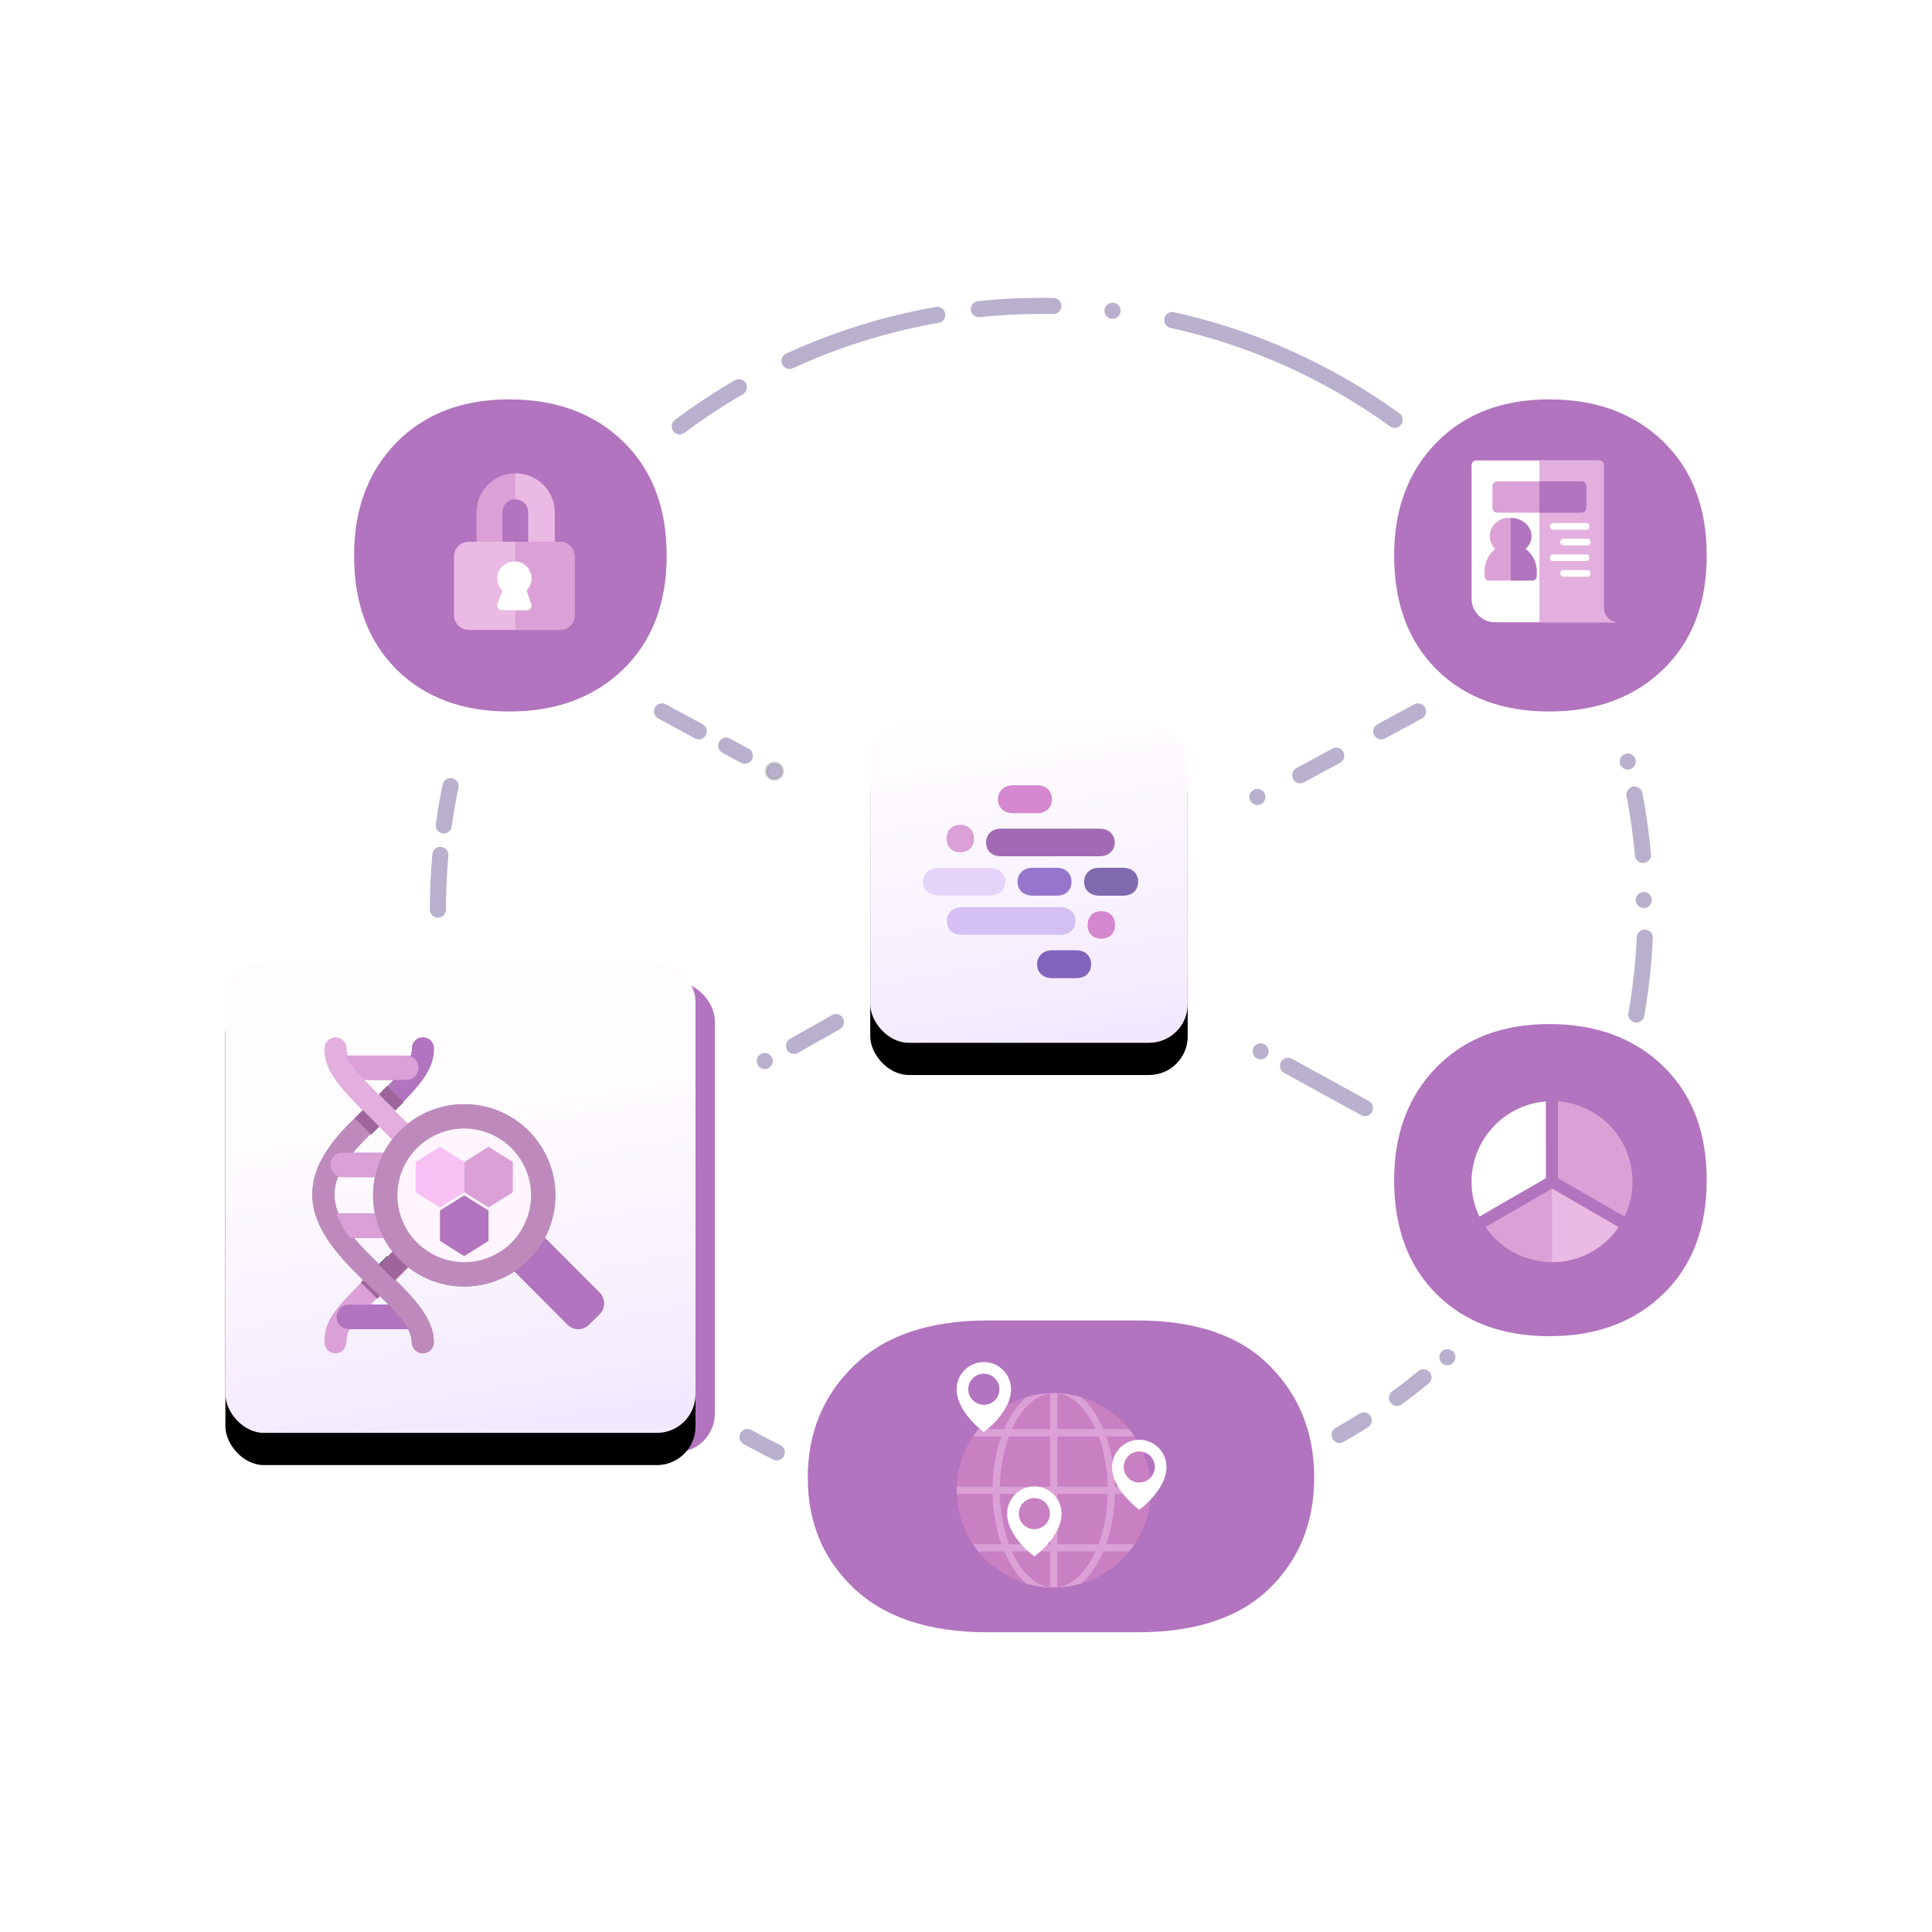 <?xml version="1.0" encoding="UTF-8"?>
<svg width="600px" height="600px" viewBox="0 0 600 600" version="1.1" xmlns="http://www.w3.org/2000/svg" xmlns:xlink="http://www.w3.org/1999/xlink">
    <!-- Generator: Sketch 49.3 (51167) - http://www.bohemiancoding.com/sketch -->
    <title>Labs</title>
    <desc>Created with Sketch.</desc>
    <defs>
        <linearGradient x1="43.689%" y1="8.402%" x2="58.867%" y2="100%" id="linearGradient-1">
            <stop stop-color="#FFFCFF" offset="0%"></stop>
            <stop stop-color="#F3E9FF" offset="100%"></stop>
        </linearGradient>
        <rect id="path-2" x="0.263" y="0" width="98.59" height="98.85" rx="12"></rect>
        <filter x="-35.5%" y="-25.3%" width="171.0%" height="170.8%" filterUnits="objectBoundingBox" id="filter-3">
            <feOffset dx="0" dy="10" in="SourceAlpha" result="shadowOffsetOuter1"></feOffset>
            <feGaussianBlur stdDeviation="10" in="shadowOffsetOuter1" result="shadowBlurOuter1"></feGaussianBlur>
            <feColorMatrix values="0 0 0 0 0.322   0 0 0 0 0.231   0 0 0 0 0.522  0 0 0 0.251 0" type="matrix" in="shadowBlurOuter1"></feColorMatrix>
        </filter>
        <linearGradient x1="47.606%" y1="32.038%" x2="58.867%" y2="100%" id="linearGradient-4">
            <stop stop-color="#FFFCFF" offset="0%"></stop>
            <stop stop-color="#F3E9FF" offset="100%"></stop>
        </linearGradient>
        <rect id="path-5" x="0" y="0" width="146" height="146" rx="12"></rect>
        <filter x="-24.0%" y="-17.1%" width="147.9%" height="147.9%" filterUnits="objectBoundingBox" id="filter-6">
            <feOffset dx="0" dy="10" in="SourceAlpha" result="shadowOffsetOuter1"></feOffset>
            <feGaussianBlur stdDeviation="10" in="shadowOffsetOuter1" result="shadowBlurOuter1"></feGaussianBlur>
            <feColorMatrix values="0 0 0 0 0.322   0 0 0 0 0.231   0 0 0 0 0.522  0 0 0 0.267 0" type="matrix" in="shadowBlurOuter1"></feColorMatrix>
        </filter>
    </defs>
    <g id="Labs" stroke="none" stroke-width="1" fill="none" fill-rule="evenodd">
        <g id="Group-26" transform="translate(270, 225)">
            <g id="Rectangle-15">
                <use fill="black" fill-opacity="1" filter="url(#filter-3)" xlink:href="#path-2"></use>
                <use fill="url(#linearGradient-1)" fill-rule="evenodd" xlink:href="#path-2"></use>
            </g>
            <g id="Group-16" transform="translate(16.675, 17.722)">
                <g id="Group">
                    <path d="M23.245,5.524 C23.245,6.772 23.667,7.801 24.511,8.611 C25.356,9.42 26.567,9.824 28.147,9.824 L35.198,9.824 C36.777,9.824 37.975,9.42 38.792,8.611 C39.609,7.801 40.018,6.772 40.018,5.524 C40.018,4.275 39.609,3.235 38.792,2.402 C37.975,1.57 36.777,1.154 35.198,1.154 L28.147,1.154 C26.567,1.154 25.356,1.57 24.511,2.402 C23.667,3.235 23.245,4.275 23.245,5.524 Z" id="Path-Copy-8" fill="#D587D0"></path>
                    <path d="M15.819,17.687 C15.819,18.994 15.424,20.031 14.634,20.8 C13.843,21.568 12.807,21.953 11.526,21.953 C10.244,21.953 9.218,21.568 8.449,20.8 C7.68,20.031 7.296,18.994 7.296,17.687 C7.296,16.419 7.68,15.391 8.449,14.603 C9.218,13.815 10.244,13.421 11.526,13.421 C12.807,13.421 13.843,13.806 14.634,14.574 C15.424,15.343 15.819,16.38 15.819,17.687 Z" id="Path-Copy-4" fill="#DBA1D7"></path>
                    <path d="M59.506,18.941 C59.506,20.177 59.084,21.196 58.24,21.997 C57.396,22.798 56.184,23.199 54.604,23.199 L24.392,23.199 C22.813,23.199 21.615,22.798 20.798,21.997 C19.981,21.196 19.572,20.177 19.572,18.941 C19.572,17.705 19.981,16.675 20.798,15.851 C21.615,15.027 22.813,14.615 24.392,14.615 L54.604,14.615 C56.184,14.615 57.396,15.027 58.24,15.851 C59.084,16.675 59.506,17.705 59.506,18.941 Z" id="Path-Copy-3" fill="#A26AB5"></path>
                    <path d="M25.556,31.139 C25.556,32.368 25.13,33.38 24.28,34.177 C23.43,34.973 22.21,35.372 20.619,35.372 L4.847,35.372 C3.256,35.372 2.05,34.973 1.227,34.177 C0.404,33.38 -0.007,32.368 -0.007,31.139 C-0.007,29.91 0.404,28.886 1.227,28.067 C2.05,27.247 3.256,26.838 4.847,26.838 L20.619,26.838 C22.21,26.838 23.43,27.247 24.28,28.067 C25.13,28.886 25.556,29.91 25.556,31.139 Z" id="Path-Copy" fill="#E5D4F9"></path>
                    <path d="M29.328,31.139 C29.328,32.388 29.75,33.417 30.594,34.226 C31.439,35.035 32.65,35.44 34.23,35.44 L41.28,35.44 C42.86,35.44 44.058,35.035 44.875,34.226 C45.692,33.417 46.101,32.388 46.101,31.139 C46.101,29.891 45.692,28.85 44.875,28.018 C44.058,27.186 42.86,26.769 41.28,26.769 L34.23,26.769 C32.65,26.769 31.439,27.186 30.594,28.018 C29.75,28.85 29.328,29.891 29.328,31.139 Z" id="Path-Copy-15" fill="#9676CC"></path>
                    <path d="M50.01,31.139 C50.01,32.388 50.432,33.417 51.276,34.226 C52.121,35.035 53.332,35.44 54.912,35.44 L61.963,35.44 C63.542,35.44 64.74,35.035 65.557,34.226 C66.374,33.417 66.783,32.388 66.783,31.139 C66.783,29.891 66.374,28.85 65.557,28.018 C64.74,27.186 63.542,26.769 61.963,26.769 L54.912,26.769 C53.332,26.769 52.121,27.186 51.276,28.018 C50.432,28.85 50.01,29.891 50.01,31.139 Z" id="Path-Copy-14" fill="#7F6AAE"></path>
                    <path d="M47.34,43.337 C47.34,44.573 46.918,45.592 46.074,46.393 C45.23,47.194 44.018,47.595 42.438,47.595 L12.226,47.595 C10.647,47.595 9.449,47.194 8.632,46.393 C7.815,45.592 7.406,44.573 7.406,43.337 C7.406,42.101 7.815,41.071 8.632,40.247 C9.449,39.423 10.647,39.011 12.226,39.011 L42.438,39.011 C44.018,39.011 45.23,39.423 46.074,40.247 C46.918,41.071 47.34,42.101 47.34,43.337 Z" id="Path-Copy-6" fill="#D4C0F2"></path>
                    <path d="M59.617,44.522 C59.617,45.829 59.221,46.867 58.431,47.635 C57.641,48.404 56.605,48.788 55.323,48.788 C54.041,48.788 53.016,48.404 52.247,47.635 C51.478,46.867 51.093,45.829 51.093,44.522 C51.093,43.254 51.478,42.226 52.247,41.439 C53.016,40.651 54.041,40.257 55.323,40.257 C56.605,40.257 57.641,40.641 58.431,41.41 C59.221,42.178 59.617,43.216 59.617,44.522 Z" id="Path-Copy-7" fill="#D587D0"></path>
                    <path d="M35.411,56.755 C35.411,58.004 35.833,59.033 36.677,59.842 C37.521,60.651 38.733,61.056 40.313,61.056 L47.363,61.056 C48.943,61.056 50.141,60.651 50.958,59.842 C51.775,59.033 52.184,58.004 52.184,56.755 C52.184,55.506 51.775,54.466 50.958,53.634 C50.141,52.801 48.943,52.385 47.363,52.385 L40.313,52.385 C38.733,52.385 37.521,52.801 36.677,53.634 C35.833,54.466 35.411,55.506 35.411,56.755 Z" id="Combined-Shape" fill="#8064BC"></path>
                </g>
            </g>
        </g>
        <g id="Group-57" transform="translate(251, 410)">
            <path d="M-0.138,48.887 C-0.138,62.831 4.669,74.321 14.283,83.359 C23.898,92.396 37.699,96.915 55.688,96.915 L102.243,96.915 C120.231,96.915 133.878,92.396 143.182,83.359 C152.486,74.321 157.138,62.831 157.138,48.887 C157.138,34.944 152.486,23.324 143.182,14.029 C133.878,4.733 120.231,0.085 102.243,0.085 L55.688,0.085 C37.699,0.085 23.898,4.733 14.283,14.029 C4.669,23.324 -0.138,34.944 -0.138,48.887 Z" id="Path-Copy-11" fill="#B273BF"></path>
            <path d="M76.262,83 C59.625,83 46.09,69.464 46.09,52.828 C46.09,36.191 59.625,22.655 76.262,22.655 C92.899,22.655 106.434,36.191 106.434,52.828 C106.434,69.464 92.899,83 76.262,83 Z" id="Shape" fill="#C880C3" fill-rule="nonzero"></path>
            <path d="M92.515,36.065 L101.336,36.065 C100.818,35.294 100.265,34.549 99.68,33.83 L91.639,33.83 C89.862,29.655 87.514,26.236 84.795,23.892 C82.087,23.092 79.226,22.655 76.262,22.655 C73.298,22.655 70.436,23.092 67.729,23.892 C65.01,26.237 62.662,29.655 60.885,33.83 L52.844,33.83 C52.259,34.549 51.706,35.294 51.188,36.065 L60.009,36.065 C58.374,40.66 57.395,46.001 57.281,51.71 L46.118,51.71 C46.104,52.082 46.09,52.453 46.09,52.828 C46.09,53.202 46.104,53.573 46.118,53.945 L57.281,53.945 C57.395,59.654 58.374,64.995 60.009,69.59 L51.188,69.59 C51.706,70.361 52.259,71.106 52.844,71.825 L60.885,71.825 C62.662,76 65.011,79.419 67.729,81.763 C70.437,82.563 73.299,83 76.262,83 C79.225,83 82.088,82.563 84.795,81.763 C87.514,79.419 89.862,76 91.639,71.825 L99.68,71.825 C100.265,71.106 100.818,70.361 101.336,69.59 L92.515,69.59 C94.15,64.995 95.129,59.654 95.243,53.945 L106.406,53.945 C106.42,53.573 106.434,53.202 106.434,52.828 C106.434,52.453 106.42,52.082 106.406,51.71 L95.243,51.71 C95.129,46.001 94.15,40.66 92.515,36.065 Z M75.145,82.925 C70.353,82.354 66.107,78.149 63.252,71.825 L75.145,71.825 L75.145,82.925 Z M75.145,69.59 L62.332,69.59 C60.653,65.082 59.633,59.718 59.515,53.945 L75.145,53.945 L75.145,69.59 Z M75.145,51.71 L59.515,51.71 C59.633,45.937 60.652,40.573 62.332,36.065 L75.144,36.065 L75.144,51.71 L75.145,51.71 Z M75.145,33.83 L63.252,33.83 C66.107,27.506 70.354,23.301 75.145,22.73 L75.145,33.83 Z M77.379,22.73 C82.171,23.301 86.417,27.506 89.272,33.83 L77.379,33.83 L77.379,22.73 Z M77.379,82.925 L77.379,71.825 L89.272,71.825 C86.417,78.149 82.171,82.354 77.379,82.925 Z M90.192,69.59 L77.38,69.59 L77.38,53.945 L93.009,53.945 C92.891,59.718 91.872,65.082 90.192,69.59 Z M77.379,51.71 L77.379,36.065 L90.192,36.065 C91.871,40.573 92.891,45.937 93.008,51.71 L77.379,51.71 Z" id="Shape" fill="#DBA1D7" fill-rule="nonzero"></path>
            <path d="M54.538,13 C49.872,13 46.09,16.782 46.09,21.448 C46.09,28.69 54.538,34.724 54.538,34.724 C54.538,34.724 62.986,28.69 62.986,21.448 C62.986,16.782 59.204,13 54.538,13 Z M54.538,26.276 C51.872,26.276 49.71,24.114 49.71,21.448 C49.71,18.782 51.872,16.621 54.538,16.621 C57.204,16.621 59.365,18.782 59.365,21.448 C59.365,24.114 57.204,26.276 54.538,26.276 Z" id="Shape" fill="#FFFFFF" fill-rule="nonzero"></path>
            <path d="M102.814,37.138 C98.148,37.138 94.365,40.92 94.365,45.586 C94.365,52.828 102.814,58.862 102.814,58.862 C102.814,58.862 111.262,52.828 111.262,45.586 C111.262,40.92 107.48,37.138 102.814,37.138 Z M102.814,50.414 C100.148,50.414 97.986,48.252 97.986,45.586 C97.986,42.92 100.148,40.759 102.814,40.759 C105.48,40.759 107.641,42.92 107.641,45.586 C107.641,48.252 105.48,50.414 102.814,50.414 Z" id="Shape" fill="#FFFFFF" fill-rule="nonzero"></path>
            <path d="M70.228,51.621 C65.562,51.621 61.779,55.403 61.779,60.069 C61.779,67.31 70.228,73.345 70.228,73.345 C70.228,73.345 78.676,67.31 78.676,60.069 C78.676,55.403 74.893,51.621 70.228,51.621 Z M70.228,64.897 C67.561,64.897 65.4,62.735 65.4,60.069 C65.4,57.403 67.561,55.241 70.228,55.241 C72.894,55.241 75.055,57.403 75.055,60.069 C75.055,62.735 72.894,64.897 70.228,64.897 Z" id="Shape" fill="#FFFFFF" fill-rule="nonzero"></path>
        </g>
        <g id="Group-60" transform="translate(110, 124)">
            <path d="M97.035,48.5 C97.035,63.345 92.534,75.134 83.533,83.866 C74.531,92.599 62.732,96.965 48.135,96.965 C33.538,96.965 21.86,92.599 13.102,83.866 C4.344,75.134 -0.035,63.345 -0.035,48.5 C-0.035,34.091 4.344,22.412 13.102,13.461 C21.86,4.51 33.538,0.035 48.135,0.035 C62.732,0.035 74.531,4.401 83.533,13.134 C92.534,21.866 97.035,33.655 97.035,48.5 Z" id="Path-Copy-19" fill="#B273BF"></path>
            <path d="M60.612,47.037 L55.444,47.037 C54.657,47.037 54.019,46.397 54.019,45.608 L54.019,35.047 C54.019,32.836 52.225,31.036 50.018,31.036 C47.812,31.036 46.017,32.836 46.017,35.047 L46.017,45.608 C46.017,46.397 45.379,47.037 44.593,47.037 L39.425,47.037 C38.638,47.037 38,46.397 38,45.608 L38,35.047 C38,28.404 43.391,23 50.018,23 C56.645,23 62.037,28.404 62.037,35.047 L62.037,45.608 C62.037,46.397 61.399,47.037 60.612,47.037 Z" id="Shape" fill="#DBA1D7" fill-rule="nonzero"></path>
            <path d="M50,23 L50,31.036 C52.257,31.036 54.094,32.836 54.094,35.047 L54.094,45.608 C54.094,46.397 54.747,47.037 55.552,47.037 L60.84,47.037 C61.645,47.037 62.298,46.397 62.298,45.608 L62.298,35.047 C62.298,28.404 56.781,23 50,23 Z" id="Shape" fill="#EAB9E4" fill-rule="nonzero"></path>
            <path d="M63.854,71.632 L35.599,71.632 C33.063,71.632 31,69.602 31,67.107 L31,48.767 C31,46.272 33.063,44.242 35.599,44.242 L63.854,44.242 C66.389,44.242 68.452,46.272 68.452,48.767 L68.452,67.107 C68.452,69.602 66.39,71.632 63.854,71.632 Z" id="Shape" fill="#EAB9E4" fill-rule="nonzero"></path>
            <path d="M63.922,44.242 L50.006,44.242 L50.006,71.632 L63.922,71.632 C66.42,71.632 68.452,69.602 68.452,67.107 L68.452,48.767 C68.452,46.272 66.42,44.242 63.922,44.242 Z" id="Shape" fill="#DBA1D7" fill-rule="nonzero"></path>
            <path d="M53.573,65.483 L45.881,65.483 C45.405,65.483 44.958,65.255 44.683,64.871 C44.409,64.487 44.342,63.995 44.504,63.554 L46.036,59.372 C45.016,58.398 44.416,57.042 44.416,55.617 C44.416,52.735 46.798,50.391 49.726,50.391 C52.654,50.391 55.037,52.735 55.037,55.617 C55.037,57.041 54.437,58.397 53.418,59.371 L54.95,63.554 C55.112,63.995 55.045,64.487 54.771,64.871 C54.496,65.255 54.05,65.483 53.573,65.483 Z" id="Shape" fill="#FFFFFF" fill-rule="nonzero"></path>
            <path d="M50.006,50.391 L50.006,65.483 L53.65,65.483 C54.101,65.483 54.525,65.255 54.785,64.871 C55.044,64.487 55.108,63.995 54.954,63.554 L53.503,59.371 C54.468,58.397 55.037,57.041 55.037,55.617 C55.037,52.735 52.78,50.391 50.006,50.391 Z" id="Shape" fill="#FFFFFF" fill-rule="nonzero"></path>
        </g>
        <g id="Group-58" transform="translate(433, 124)">
            <path d="M97.035,48.5 C97.035,63.345 92.534,75.134 83.533,83.866 C74.531,92.599 62.732,96.965 48.135,96.965 C33.538,96.965 21.86,92.599 13.102,83.866 C4.344,75.134 -0.035,63.345 -0.035,48.5 C-0.035,34.091 4.344,22.412 13.102,13.461 C21.86,4.51 33.538,0.035 48.135,0.035 C62.732,0.035 74.531,4.401 83.533,13.134 C92.534,21.866 97.035,33.655 97.035,48.5 Z" id="Path-Copy-17" fill="#B273BF"></path>
            <path d="M69.876,69.253 L59.664,69.253 L59.664,36.832 L72.794,36.832 C73.6,36.832 74.253,37.49 74.253,38.301 L74.253,64.846 C74.253,67.28 72.294,69.253 69.876,69.253 Z" id="Shape" fill="#B273BF" fill-rule="nonzero"></path>
            <path d="M69.39,69.253 L31.29,69.253 C27.266,69.253 24,65.955 24,61.892 L24,20.472 C24,19.648 24.641,19 25.458,19 L63.558,19 C64.375,19 65.016,19.648 65.016,20.472 L65.016,64.836 C65.016,67.28 66.97,69.253 69.39,69.253 Z" id="Shape" fill="#FFFFFF" fill-rule="nonzero"></path>
            <path d="M69.39,69.253 L45.074,69.253 L45.074,19 L63.691,19 C64.489,19 65.116,19.648 65.116,20.472 L65.116,64.836 C65.116,67.28 67.025,69.253 69.39,69.253 Z" id="Shape" fill="#E2AFDE" fill-rule="nonzero"></path>
            <path d="M35.795,44.937 C31.584,44.937 28.053,48.767 28.053,53.448 L28.053,54.866 C28.053,55.661 28.614,56.285 29.329,56.285 L42.177,56.285 C42.891,56.285 43.453,55.661 43.453,54.866 L43.453,53.448 C43.453,48.767 40.007,44.937 35.795,44.937 Z" id="Shape" fill="#DBA1D7" fill-rule="nonzero"></path>
            <path d="M44.263,53.448 L44.263,54.866 C44.263,55.661 43.669,56.285 42.913,56.285 L36.158,56.285 L36.158,44.937 C40.616,44.937 44.263,48.767 44.263,53.448 Z" id="Shape" fill="#B273BF" fill-rule="nonzero"></path>
            <path d="M35.394,36.832 C32.3,36.832 29.674,39.385 29.674,42.506 C29.674,45.626 32.3,48.179 35.394,48.179 C38.489,48.179 41.021,45.626 41.021,42.506 C41.021,39.385 38.489,36.832 35.394,36.832 Z" id="Shape" fill="#DBA1D7" fill-rule="nonzero"></path>
            <path d="M42.642,42.506 C42.642,45.626 39.724,48.179 36.158,48.179 L36.158,36.832 C39.724,36.832 42.642,39.385 42.642,42.506 Z" id="Shape" fill="#B273BF" fill-rule="nonzero"></path>
            <path d="M58.214,25.484 L31.934,25.484 C31.122,25.484 30.484,26.19 30.484,27.088 L30.484,33.607 C30.484,34.505 31.122,35.211 31.934,35.211 L58.214,35.211 C59.026,35.211 59.664,34.505 59.664,33.607 L59.664,27.088 C59.664,26.19 59.026,25.484 58.214,25.484 Z" id="Shape" fill="#DBA1D7" fill-rule="nonzero"></path>
            <path d="M59.664,27.088 L59.664,33.607 C59.664,34.505 59.026,35.211 58.214,35.211 L45.074,35.211 L45.074,25.484 L58.214,25.484 C59.026,25.484 59.664,26.19 59.664,27.088 Z" id="Shape" fill="#B273BF" fill-rule="nonzero"></path>
            <path d="M60.142,45.38 L52.373,45.38 C51.923,45.38 51.558,44.918 51.558,44.348 C51.558,43.778 51.923,43.316 52.373,43.316 L60.142,43.316 C60.592,43.316 60.957,43.778 60.957,44.348 C60.957,44.918 60.592,45.38 60.142,45.38 Z" id="Shape" fill="#FFFFFF" fill-rule="nonzero" transform="translate(56.257, 44.348) scale(-1, 1) translate(-56.257, -44.348) "></path>
            <path d="M59.806,40.516 L49.131,40.516 C48.681,40.516 48.316,40.054 48.316,39.485 C48.316,38.915 48.681,38.453 49.131,38.453 L59.806,38.453 C60.256,38.453 60.621,38.915 60.621,39.485 C60.621,40.054 60.256,40.516 59.806,40.516 Z" id="Shape" fill="#FFFFFF" fill-rule="nonzero" transform="translate(54.468, 39.485) scale(-1, 1) translate(-54.468, -39.485) "></path>
            <path d="M60.142,55.106 L52.373,55.106 C51.923,55.106 51.558,54.644 51.558,54.074 C51.558,53.505 51.923,53.043 52.373,53.043 L60.142,53.043 C60.592,53.043 60.957,53.505 60.957,54.074 C60.957,54.644 60.592,55.106 60.142,55.106 Z" id="Shape-Copy" fill="#FFFFFF" fill-rule="nonzero" transform="translate(56.257, 54.074) scale(-1, 1) translate(-56.257, -54.074) "></path>
            <path d="M59.806,50.243 L49.131,50.243 C48.681,50.243 48.316,49.781 48.316,49.211 C48.316,48.641 48.681,48.179 49.131,48.179 L59.806,48.179 C60.256,48.179 60.621,48.641 60.621,49.211 C60.621,49.781 60.256,50.243 59.806,50.243 Z" id="Shape-Copy-2" fill="#FFFFFF" fill-rule="nonzero" transform="translate(54.468, 49.211) scale(-1, 1) translate(-54.468, -49.211) "></path>
        </g>
        <g id="Group-59" transform="translate(433, 318)">
            <path d="M97.035,48.5 C97.035,63.345 92.534,75.134 83.533,83.866 C74.531,92.599 62.732,96.965 48.135,96.965 C33.538,96.965 21.86,92.599 13.102,83.866 C4.344,75.134 -0.035,63.345 -0.035,48.5 C-0.035,34.091 4.344,22.412 13.102,13.461 C21.86,4.51 33.538,0.035 48.135,0.035 C62.732,0.035 74.531,4.401 83.533,13.134 C92.534,21.866 97.035,33.655 97.035,48.5 Z" id="Path-Copy-14" fill="#B273BF"></path>
            <path d="M24,49.016 C24,52.768 24.843,56.467 26.449,59.822 L47.098,47.9 L47.094,24.068 C34.194,25.055 24,35.867 24,49.016 Z" id="Shape" fill="#FFFFFF" fill-rule="nonzero"></path>
            <path d="M69.659,63.096 L49,51.146 L28.341,63.049 C30.499,66.214 33.354,68.848 36.684,70.729 C40.446,72.854 44.718,73.977 49.038,73.977 C53.403,73.977 57.721,72.816 61.524,70.62 C64.774,68.744 67.556,66.165 69.659,63.096 Z" id="Shape" fill="#DBA1D7" fill-rule="nonzero"></path>
            <path d="M61.478,27.31 C58.213,25.425 54.569,24.303 50.842,24.023 L50.845,47.9 L71.514,59.833 C74.122,54.437 74.704,48.352 73.137,42.504 C71.407,36.048 67.266,30.652 61.478,27.31 Z" id="Shape" fill="#DBA1D7" fill-rule="nonzero"></path>
            <path d="M49,51.146 L49,73.976 C49.013,73.976 49.026,73.977 49.039,73.977 C53.403,73.977 57.721,72.816 61.524,70.62 C64.774,68.744 67.556,66.165 69.659,63.096 L49,51.146 Z" id="Shape" fill="#EAB9E4" fill-rule="nonzero"></path>
        </g>
        <g id="Group-56" transform="translate(70, 299)">
            <rect id="Rectangle-15" fill="#B273BF" x="6" y="6" width="146" height="146" rx="12"></rect>
            <g id="Rectangle-15">
                <use fill="black" fill-opacity="1" filter="url(#filter-6)" xlink:href="#path-5"></use>
                <use fill="url(#linearGradient-4)" fill-rule="evenodd" xlink:href="#path-5"></use>
            </g>
            <path d="M42.884,98.642 C33.24,108.258 30.774,111.511 30.774,117.827 C30.774,119.736 32.293,121.283 34.17,121.283 C36.047,121.283 37.566,119.736 37.566,117.827 C37.566,114.194 39.155,112.039 47.755,103.464 C46.061,101.775 44.53,100.266 42.884,98.642 Z" id="Shape" fill="#E5D4F9" fill-rule="nonzero"></path>
            <path d="M52.796,98.642 L55.302,96.141 C53.782,94.607 52.108,92.936 50.261,91.094 L47.755,93.596 C49.486,95.325 50.983,96.813 52.796,98.642 Z" id="Shape" fill="#264C78" fill-rule="nonzero"></path>
            <path d="M44.612,96.755 C43.737,97.632 42.861,98.511 42.094,99.295 L42.34,99.539 C44.16,101.342 45.729,102.903 47.124,104.302 C47.886,103.523 48.738,102.665 49.642,101.759 C47.827,99.941 46.352,98.481 44.612,96.755 Z" id="Shape" fill="#523B85" fill-rule="nonzero"></path>
            <path d="M51.296,106.189 L38.147,106.189 C36.157,106.189 34.547,107.878 34.547,109.962 C34.547,112.046 36.157,113.736 38.147,113.736 L57.189,113.736 C56.298,111.867 54.54,109.663 51.296,106.189 Z" id="Shape" fill="#8064BC" fill-rule="nonzero"></path>
            <path d="M33.868,72.044 C33.868,63.558 41.812,56.411 47.561,50.71 C45.762,48.934 44.12,47.307 42.633,45.811 C36.525,51.867 27,60.44 27,72.042 C27,92.123 57.868,106.495 57.868,117.769 C57.868,119.71 59.404,121.283 61.302,121.283 C63.2,121.283 64.736,119.71 64.736,117.769 C64.736,101.834 33.868,88.506 33.868,72.044 Z" id="Shape" fill="#9676CC" fill-rule="nonzero"></path>
            <path d="M60.962,66.405 C60.1,64.048 58.738,61.605 56.815,59.019 C50.432,59.019 44.006,59.019 36.145,59.019 C34.219,59.019 32.66,60.708 32.66,62.792 C32.66,64.876 34.219,66.566 36.145,66.566 C45.372,66.566 52.444,66.566 60.228,66.566 C60.489,66.566 60.718,66.464 60.962,66.405 Z" id="Shape" fill="#8064BC" fill-rule="nonzero"></path>
            <path d="M56.789,50.078 C41.804,35.223 37.641,31.443 37.641,26.683 C37.641,24.743 36.106,23.17 34.207,23.17 C32.309,23.17 30.774,24.743 30.774,26.683 C30.774,34.813 36.658,39.901 52.001,55.114 C58.577,61.659 61.642,67.161 61.642,72.427 C61.642,80.872 53.726,88 47.943,93.741 C49.635,95.42 51.096,96.865 52.868,98.642 C58.998,92.557 68.509,83.995 68.509,72.426 C68.509,65.137 64.784,58.034 56.789,50.078 Z" id="Shape" fill="#E5D4F9" fill-rule="nonzero"></path>
            <path d="M38.623,85.434 C41.061,85.434 57.108,85.434 59.435,85.434 C61.322,85.434 62.849,83.744 62.849,81.66 C62.849,79.576 61.322,77.887 59.435,77.887 L34.547,77.887 C35.37,80.293 36.708,82.788 38.623,85.434 Z" id="Shape" fill="#8064BC" fill-rule="nonzero"></path>
            <path d="M47.755,93.88 C47.755,93.88 50.912,97.002 52.553,98.642 L59.075,92.076 C57.631,90.631 56.039,89.056 54.283,87.321 C53.465,88.128 48.521,93.122 47.755,93.88 Z" id="Shape" fill="#523B85" fill-rule="nonzero"></path>
            <path d="M55.344,66.566 L59.075,66.566 C58.298,64.158 57.05,61.663 55.271,59.019 C54.241,59.099 53.415,60.737 53.415,62.778 C53.415,64.87 54.279,66.566 55.344,66.566 Z" id="Shape" fill="#5B986C" fill-rule="nonzero"></path>
            <path d="M52.626,45.811 C61.101,37.346 64.736,32.88 64.736,26.625 C64.736,24.717 63.217,23.17 61.34,23.17 C59.463,23.17 57.945,24.717 57.945,26.625 C57.945,30.191 55.509,33.243 47.755,40.99 C49.186,42.421 50.811,44.025 52.626,45.811 Z" id="Shape" fill="#9676CC" fill-rule="nonzero"></path>
            <path d="M44.121,36.377 L57.327,36.377 C59.337,36.377 60.962,34.688 60.962,32.604 C60.962,30.52 59.337,28.83 57.327,28.83 L38.321,28.83 C39.284,30.828 41.101,33.127 44.121,36.377 Z" id="Shape" fill="#9676CC" fill-rule="nonzero"></path>
            <path d="M52.8,45.811 C53.664,44.943 54.529,44.075 55.302,43.277 L54.853,42.833 C53.115,41.117 51.632,39.641 50.261,38.264 C49.507,39.039 48.636,39.914 47.755,40.798 C49.238,42.286 50.92,43.953 52.8,45.811 Z" id="Shape" fill="#523B85" fill-rule="nonzero"></path>
            <path d="M42.719,45.811 L40.208,48.317 C41.708,49.836 43.307,51.435 45.074,53.194 L45.239,53.358 L47.755,50.848 C45.917,49.021 44.239,47.349 42.719,45.811 Z" id="Shape" fill="#523B85" fill-rule="nonzero"></path>
            <path d="M97.328,83.547 L116.2,102.481 C118.025,104.305 118.021,107.259 116.192,109.079 L112.88,112.374 C111.051,114.193 108.091,114.189 106.267,112.366 L87.377,93.414 L97.328,83.547 Z" id="Shape" fill="#735BA7" fill-rule="nonzero"></path>
            <path d="M74.17,43.925 C58.539,43.925 45.868,56.596 45.868,72.226 C45.868,87.857 58.539,100.528 74.17,100.528 C89.801,100.528 102.472,87.857 102.472,72.226 C102.472,56.596 89.801,43.925 74.17,43.925 Z" id="Shape" fill="#9676CC" fill-rule="nonzero"></path>
            <path d="M93.624,79.425 C91.701,84.622 87.87,88.759 82.836,91.074 C80.084,92.339 77.177,92.981 74.195,92.981 C66.107,92.981 58.699,88.236 55.323,80.893 C53.008,75.859 52.792,70.224 54.715,65.028 C56.638,59.831 60.469,55.694 65.504,53.379 C68.255,52.114 71.164,51.472 74.149,51.472 C82.234,51.472 89.64,56.217 93.016,63.56 C95.331,68.594 95.547,74.228 93.624,79.425 Z" id="Shape" fill="#FFFFFF" fill-rule="nonzero"></path>
            <polygon id="Shape" fill="#E5D4F9" fill-rule="nonzero" points="66.623 57.132 74.17 61.848 74.17 71.282 66.623 76 59.075 71.282 59.075 61.848"></polygon>
            <polygon id="Shape" fill="#9676CC" fill-rule="nonzero" points="74.17 72.226 81.717 76.943 81.717 86.376 74.17 91.094 66.623 86.376 66.623 76.943"></polygon>
            <polygon id="Shape" fill="#2CD4D9" fill-rule="nonzero" points="81.717 57.132 89.264 61.848 89.264 71.282 81.717 76 74.17 71.282 74.17 61.848"></polygon>
            <path d="M76.057,72.226 L81.717,76 L76.057,72.226 Z" id="Shape" fill="#D5E2F2" fill-rule="nonzero" opacity="0.5"></path>
            <path d="M42.884,98.642 C33.24,108.258 30.774,111.511 30.774,117.827 C30.774,119.736 32.293,121.283 34.17,121.283 C36.047,121.283 37.566,119.736 37.566,117.827 C37.566,114.194 39.155,112.039 47.755,103.464 C46.061,101.775 44.53,100.266 42.884,98.642 Z" id="Shape" fill="#DBA1D7" fill-rule="nonzero"></path>
            <path d="M52.796,98.642 L55.302,96.141 C53.782,94.607 52.108,92.936 50.261,91.094 L47.755,93.596 C49.486,95.325 50.983,96.813 52.796,98.642 Z" id="Shape" fill="#264C78" fill-rule="nonzero"></path>
            <path d="M44.612,96.755 C43.737,97.632 42.861,98.511 42.094,99.295 L42.34,99.539 C44.16,101.342 45.729,102.903 47.124,104.302 C47.886,103.523 48.738,102.665 49.642,101.759 C47.827,99.941 46.352,98.481 44.612,96.755 Z" id="Shape" fill="#9F659B" fill-rule="nonzero"></path>
            <path d="M51.296,106.189 L38.147,106.189 C36.157,106.189 34.547,107.878 34.547,109.962 C34.547,112.046 36.157,113.736 38.147,113.736 L57.189,113.736 C56.298,111.867 54.54,109.663 51.296,106.189 Z" id="Shape" fill="#B273BF" fill-rule="nonzero"></path>
            <path d="M33.868,72.044 C33.868,63.558 41.812,56.411 47.561,50.71 C45.762,48.934 44.12,47.307 42.633,45.811 C36.525,51.867 27,60.44 27,72.042 C27,92.123 57.868,106.495 57.868,117.769 C57.868,119.71 59.404,121.283 61.302,121.283 C63.2,121.283 64.736,119.71 64.736,117.769 C64.736,101.834 33.868,88.506 33.868,72.044 Z" id="Shape" fill="#BE8ABB" fill-rule="nonzero"></path>
            <path d="M60.962,66.405 C60.1,64.048 58.738,61.605 56.815,59.019 C50.432,59.019 44.006,59.019 36.145,59.019 C34.219,59.019 32.66,60.708 32.66,62.792 C32.66,64.876 34.219,66.566 36.145,66.566 C45.372,66.566 52.444,66.566 60.228,66.566 C60.489,66.566 60.718,66.464 60.962,66.405 Z" id="Shape" fill="#DBA1D7" fill-rule="nonzero"></path>
            <path d="M56.789,50.078 C41.804,35.223 37.641,31.443 37.641,26.683 C37.641,24.743 36.106,23.17 34.207,23.17 C32.309,23.17 30.774,24.743 30.774,26.683 C30.774,34.813 36.658,39.901 52.001,55.114 C58.577,61.659 61.642,67.161 61.642,72.427 C61.642,80.872 53.726,88 47.943,93.741 C49.635,95.42 51.096,96.865 52.868,98.642 C58.998,92.557 68.509,83.995 68.509,72.426 C68.509,65.137 64.784,58.034 56.789,50.078 Z" id="Shape" fill="#E2AFDE" fill-rule="nonzero"></path>
            <path d="M38.623,85.434 C41.061,85.434 57.108,85.434 59.435,85.434 C61.322,85.434 62.849,83.744 62.849,81.66 C62.849,79.576 61.322,77.887 59.435,77.887 L34.547,77.887 C35.37,80.293 36.708,82.788 38.623,85.434 Z" id="Shape" fill="#DBA1D7" fill-rule="nonzero"></path>
            <path d="M47.755,93.88 C47.755,93.88 50.912,97.002 52.553,98.642 L59.075,92.076 C57.631,90.631 56.039,89.056 54.283,87.321 C53.465,88.128 48.521,93.122 47.755,93.88 Z" id="Shape" fill="#9F659B" fill-rule="nonzero"></path>
            <path d="M55.344,66.566 L59.075,66.566 C58.298,64.158 57.05,61.663 55.271,59.019 C54.241,59.099 53.415,60.737 53.415,62.778 C53.415,64.87 54.279,66.566 55.344,66.566 Z" id="Shape" fill="#5B986C" fill-rule="nonzero"></path>
            <path d="M52.626,45.811 C61.101,37.346 64.736,32.88 64.736,26.625 C64.736,24.717 63.217,23.17 61.34,23.17 C59.463,23.17 57.945,24.717 57.945,26.625 C57.945,30.191 55.509,33.243 47.755,40.99 C49.186,42.421 50.811,44.025 52.626,45.811 Z" id="Shape" fill="#B273BF" fill-rule="nonzero"></path>
            <path d="M43.121,36.377 L56.327,36.377 C58.337,36.377 59.962,34.688 59.962,32.604 C59.962,30.52 58.337,28.83 56.327,28.83 L37.321,28.83 C38.284,30.828 40.101,33.127 43.121,36.377 Z" id="Shape" fill="#DBA1D7" fill-rule="nonzero"></path>
            <path d="M52.8,45.811 C53.664,44.943 54.529,44.075 55.302,43.277 L54.853,42.833 C53.115,41.117 51.632,39.641 50.261,38.264 C49.507,39.039 48.636,39.914 47.755,40.798 C49.238,42.286 50.92,43.953 52.8,45.811 Z" id="Shape" fill="#9F659B" fill-rule="nonzero"></path>
            <path d="M42.719,45.811 L40.208,48.317 C41.708,49.836 43.307,51.435 45.074,53.194 L45.239,53.358 L47.755,50.848 C45.917,49.021 44.239,47.349 42.719,45.811 Z" id="Shape" fill="#9F659B" fill-rule="nonzero"></path>
            <path d="M97.328,83.547 L116.2,102.481 C118.025,104.305 118.021,107.259 116.192,109.079 L112.88,112.374 C111.051,114.193 108.091,114.189 106.267,112.366 L87.377,93.414 L97.328,83.547 Z" id="Shape" fill="#B273BF" fill-rule="nonzero"></path>
            <path d="M74.17,43.925 C58.539,43.925 45.868,56.596 45.868,72.226 C45.868,87.857 58.539,100.528 74.17,100.528 C89.801,100.528 102.472,87.857 102.472,72.226 C102.472,56.596 89.801,43.925 74.17,43.925 Z" id="Shape" fill="#BE8ABB" fill-rule="nonzero"></path>
            <path d="M93.624,79.425 C91.701,84.622 87.87,88.759 82.836,91.074 C80.084,92.339 77.177,92.981 74.195,92.981 C66.107,92.981 58.699,88.236 55.323,80.893 C53.008,75.859 52.792,70.224 54.715,65.028 C56.638,59.831 60.469,55.694 65.504,53.379 C68.255,52.114 71.164,51.472 74.149,51.472 C82.234,51.472 89.64,56.217 93.016,63.56 C95.331,68.594 95.547,74.228 93.624,79.425 Z" id="Shape" fill="#FFF5FE" fill-rule="nonzero"></path>
            <polygon id="Shape" fill="#F7C1F3" fill-rule="nonzero" points="66.623 57.132 74.17 61.848 74.17 71.282 66.623 76 59.075 71.282 59.075 61.848"></polygon>
            <polygon id="Shape" fill="#B273BF" fill-rule="nonzero" points="74.17 72.226 81.717 76.943 81.717 86.376 74.17 91.094 66.623 86.376 66.623 76.943"></polygon>
            <polygon id="Shape" fill="#DBA1D7" fill-rule="nonzero" points="81.717 57.132 89.264 61.848 89.264 71.282 81.717 76 74.17 71.282 74.17 61.848"></polygon>
            <path d="M76.057,72.226 L81.717,76 L76.057,72.226 Z" id="Shape" fill="#D5E2F2" fill-rule="nonzero" opacity="0.5"></path>
        </g>
        <path d="M136.761,265.495 C136.257,271.096 136,276.768 136,282.5" id="Path" stroke="#523B85" stroke-width="5" opacity="0.4" stroke-linecap="round"></path>
        <path d="M508.182,315.063 C509.55,307.255 510.434,299.281 510.803,291.173 M510.241,265.509 C509.67,259.163 508.784,252.907 507.597,246.758" id="Oval-4" stroke="#523B85" stroke-width="5" opacity="0.4" stroke-linecap="round"></path>
        <path d="M229.475,120.243 C223.101,123.945 216.965,128.012 211.095,132.415" id="Path" stroke="#523B85" stroke-width="5" opacity="0.4" stroke-linecap="round"></path>
        <path d="M433.116,130.363 C412.774,115.681 389.37,104.978 364.045,99.395 M291.087,97.791 C274.984,100.598 259.586,105.458 245.174,112.094" id="Path" stroke="#523B85" stroke-width="5" opacity="0.4" stroke-linecap="round"></path>
        <path d="M327.147,95.035 C325.934,95.012 324.718,95 323.5,95 C316.917,95 310.414,95.339 304.006,96.001" id="Path" stroke="#523B85" stroke-width="5" opacity="0.4" stroke-linecap="round"></path>
        <circle id="Oval-5" fill="#523B85" opacity="0.4" cx="345.5" cy="96.5" r="2.5"></circle>
        <path d="M139.926,244.148 C139.019,248.509 138.424,251.874 137.827,256.34" id="Path" stroke="#523B85" stroke-width="5" opacity="0.4" stroke-linecap="round"></path>
        <path d="M232.158,446.285 C235.135,447.949 238.162,449.534 241.235,451.037" id="Path" stroke="#523B85" stroke-width="5" opacity="0.4" stroke-linecap="round"></path>
        <path d="M416.034,445.613 C418.568,444.173 421.065,442.675 423.524,441.121 M433.839,434.113 C436.646,432.067 439.394,429.944 442.08,427.749" id="Path" stroke="#523B85" stroke-width="5" opacity="0.4" stroke-linecap="round"></path>
        <circle id="Oval-6-Copy-2" fill="#523B85" opacity="0.4" cx="510.5" cy="279.5" r="2.5"></circle>
        <circle id="Oval-6-Copy-3" fill="#523B85" opacity="0.4" cx="505.5" cy="236.5" r="2.5"></circle>
        <path d="M205.611,220.941 L217.03,227.12 M225.524,231.574 L231.323,234.702" id="Path" stroke="#523B85" stroke-width="5" opacity="0.4" stroke-linecap="round"></path>
        <circle id="Oval-5-Copy" fill="#523B85" opacity="0.4" transform="translate(237.5, 329.5) scale(-1, 1) translate(-237.5, -329.5) " cx="237.5" cy="329.5" r="2.5"></circle>
        <circle id="Oval-5-Copy-2" fill="#523B85" opacity="0.4" transform="translate(390.5, 247.5) scale(-1, 1) translate(-390.5, -247.5) " cx="390.5" cy="247.5" r="2.5"></circle>
        <path d="M259.623,324.798 L246.583,317.422" id="Path-4" stroke="#523B85" stroke-width="5" opacity="0.4" stroke-linecap="round" transform="translate(253.103, 321.11) scale(-1, 1) translate(-253.103, -321.11) "></path>
        <circle id="Oval-5-Copy" fill="#523B85" opacity="0.4" cx="391.5" cy="326.5" r="2.5"></circle>
        <circle id="Oval-5-Copy-3" fill="#523B85" opacity="0.4" cx="449.5" cy="421.5" r="2.5"></circle>
        <g id="Group-2" opacity="0.4" transform="translate(400, 220)" stroke="#523B85" stroke-linecap="round" stroke-width="5">
            <path d="M0,111 L23.907,124.123" id="Path-4"></path>
            <path d="M3.794,0.941 L15.213,7.12 M29.194,14.686 L40.389,20.745" id="Path" transform="translate(22.091, 10.843) scale(-1, 1) translate(-22.091, -10.843) "></path>
        </g>
        <circle id="Oval-7" stroke="#979797" fill="#523B85" opacity="0.4" cx="240.5" cy="239.5" r="2.5"></circle>
    </g>
</svg>